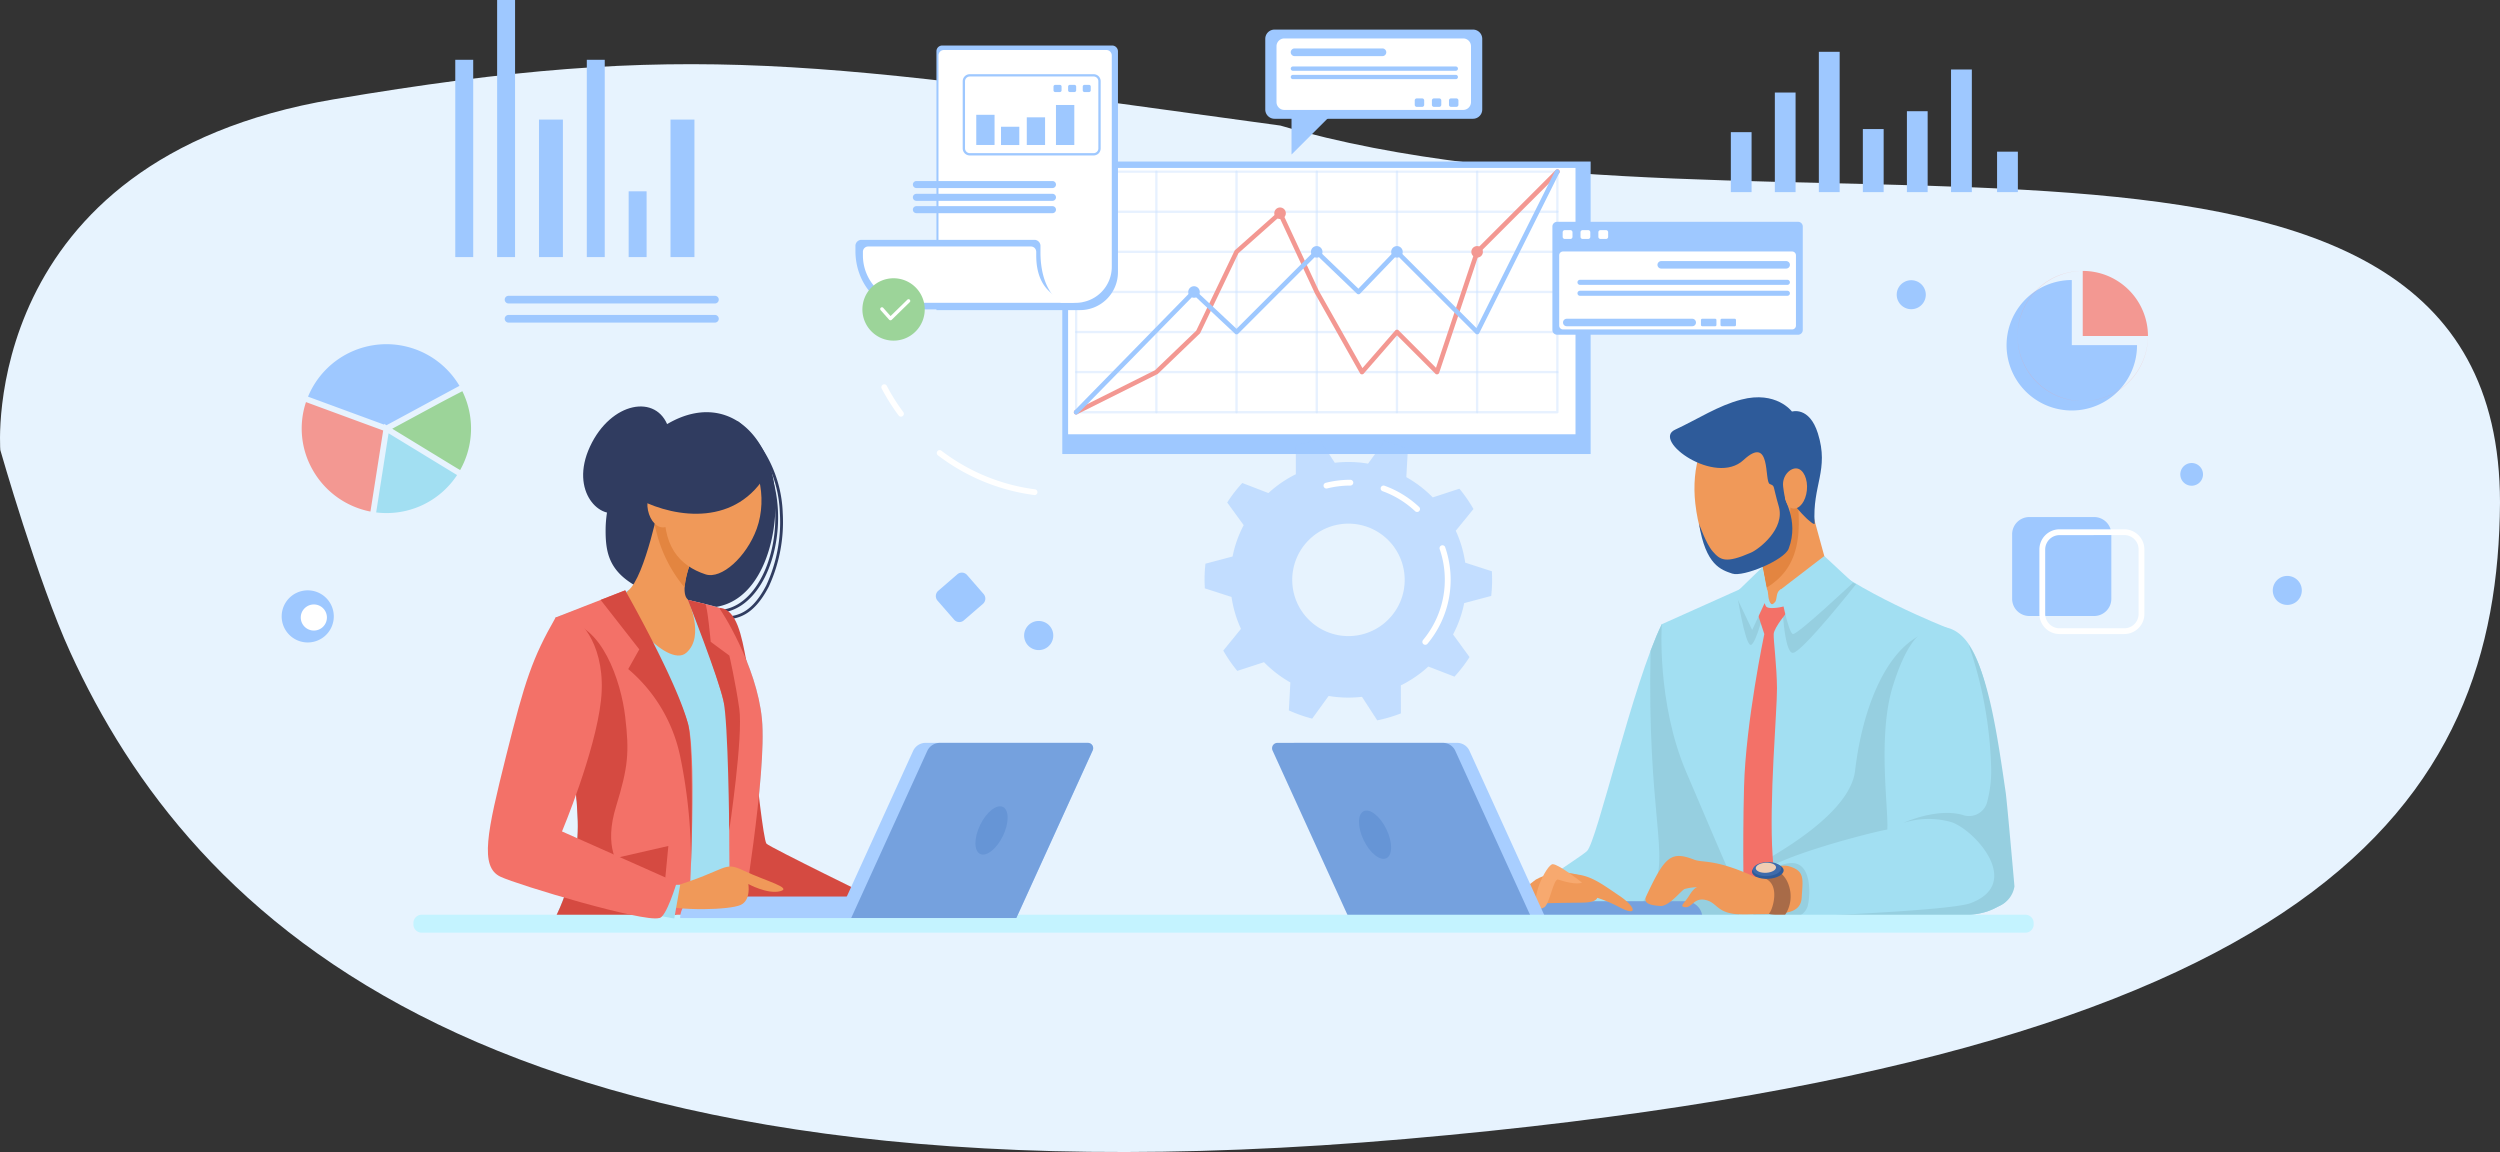 <svg xmlns="http://www.w3.org/2000/svg" width="470.117" height="216.634" viewBox="0 0 470.117 216.634">
  <rect x="0" y="0" width="470.117" height="216.634" fill="#333333" stroke="none"/>
  <g id="req_analysis" data-name="req analysis" transform="translate(-1235.023 -4004.659)">
    <path id="Path_20633" data-name="Path 20633" d="M1015.573,301.939c67.081-11.321,90.464-7.062,178.011,4.932,90.5,26.421,229.353-16.3,229.353,70.915-.382,56.086-32.537,104.579-205.743,119.65s-228.521-42.085-251.166-91.53c-6.1-13.317-13.148-38.019-13.148-38.019S948.492,313.26,1015.573,301.939Z" transform="translate(282.202 3721.398)" fill="#e7f3fe"/>
    <g id="Group_577" data-name="Group 577" transform="translate(1287.986 4004.659)">
      <path id="Path_21250" data-name="Path 21250" d="M1232.075,388.409c-5.419,10.99-12.221,41.021-14.076,42.665s-12.581,8.022-14.425,11.108-1.034,2.056-.214,2.262,47.411.411,47.411.411-5.352-31.881-5.97-32.088S1232.075,388.409,1232.075,388.409Z" transform="translate(-972.545 -271.024)" fill="#a2dff2"/>
      <path id="Path_21251" data-name="Path 21251" d="M1221.94,444.7c8.556.06,17.584.109,22.553.13l-6.8-40.608c-3.631-7.021-8.038-15.82-8.038-15.82-.675,1.385-1.383,3.074-2.1,4.969-.708,30.5,3.7,39.05.393,44.487C1225.358,442.1,1223.008,444,1221.94,444.7Z" transform="translate(-970.123 -271.024)" fill="#96cfe0"/>
      <path id="Path_21252" data-name="Path 21252" d="M1257.387,376.611c7.735,7.127,24.959,13.885,24.959,13.885s2.62,24.126.832,37.786-.8,16.431-.8,16.431l-37.191.316s-3.092-6.915-11.816-27.438c-5.554-13.066-4.564-27.716-4.564-27.716l21.631-9.7Z" transform="translate(-969.278 -272.49)" fill="#a2dff2"/>
      <path id="Path_21253" data-name="Path 21253" d="M1245.345,443.1h35.516s-1-2.772.787-16.432c1.473-11.248-.045-29.592-.618-35.718l-3.238-1.382c-8.106,2.332-12.783,14.4-14.155,26.193-.911,7.89-14.02,15.659-22.587,19.935A68.76,68.76,0,0,0,1245.345,443.1Z" transform="translate(-967.748 -270.88)" fill="#96cfe0"/>
      <path id="Path_21254" data-name="Path 21254" d="M1248.9,384.639s.326,10.188,2.069,10.079S1262.83,381.8,1262.83,381.8l-1.72-.822Z" transform="translate(-966.772 -271.947)" fill="#96cfe0"/>
      <path id="Path_21255" data-name="Path 21255" d="M1247.217,383.781s-2.2,9.378-3.294,9.16-2.563-9.748-2.563-9.748Z" transform="translate(-967.709 -271.672)" fill="#96cfe0"/>
      <path id="Path_21256" data-name="Path 21256" d="M1246.668,382.677l3.036.327,1.158,3.6s-2.654,3.11-2.709,4.361.584,5.942.618,10.194-1.529,21.18-.821,31.551l.708,10.369-6.082.236s-.326-11.407,0-23.619,3.811-28.731,3.811-28.731l-1.372-4.2Z" transform="translate(-967.576 -271.736)" fill="#f37168"/>
      <path id="Path_21257" data-name="Path 21257" d="M1237.309,354.59c-4.283,9.514.854,18.327.7,17.955s6.487-16.063,6.487-16.063Z" transform="translate(-968.425 -275.227)" fill="#2e5b9a"/>
      <path id="Path_21258" data-name="Path 21258" d="M1252.558,360.843l5.43,19.8a1.947,1.947,0,0,1,.022.844,1.908,1.908,0,0,1-.371.76c-1.271,1.565-3.081,4.785-6.746,5.817a9.018,9.018,0,0,1-2.293.257,1.548,1.548,0,0,1-.99-.351,1.531,1.531,0,0,1-.54-.9l-3.632-18.782Z" transform="translate(-967.451 -274.45)" fill="#f09959"/>
      <path id="Path_21259" data-name="Path 21259" d="M1251.525,362.315l-1.99.812-6.1,4.981,2.35,11.909.933,4.747C1252.267,381.3,1254.3,375.667,1251.525,362.315Z" transform="translate(-967.452 -274.267)" fill="#e38540"/>
      <path id="Path_21260" data-name="Path 21260" d="M1252.315,370.465c0,6.624-3.991,11.841-8.938,11.654s-7.971-3.916-8.949-12.331c-.765-6.6,1.136-14.284,6.082-14.1S1252.315,363.842,1252.315,370.465Z" transform="translate(-968.591 -275.091)" fill="#f09959"/>
      <path id="Path_21261" data-name="Path 21261" d="M1280.5,388.979c7.184,1.619,8.522,16.182,10.86,31.542.27,1.767,1.641,16.729,1.641,16.729a4.546,4.546,0,0,1-.708,2.432,4.6,4.6,0,0,1-1.9,1.682c-2.35,1.173-3.294,2.057-16.909,2.195-13.064.132-29.906-.411-29.906-.411s-.157-4.851,1.192-7.222c2.013-3.565,22.677-8.685,24.6-8.959.27-3.839-1.9-17.732,1.1-27.15,2.057-6.48,4.272-9.873,7.049-10.76A5.569,5.569,0,0,1,1280.5,388.979Z" transform="translate(-967.434 -270.974)" fill="#a2dff2"/>
      <path id="Path_21262" data-name="Path 21262" d="M1250.15,443.065c6.442.1,15.279.189,22.519.116,13.615-.137,14.559-1.022,16.909-2.195a4.849,4.849,0,0,0,2.89-3.707s-1.394-15.92-1.653-17.689c-1.506-10.286-3.148-22.054-6.948-27.735a77.116,77.116,0,0,1,4.216,23.035,22.7,22.7,0,0,1-.708,6.344,3.521,3.521,0,0,1-4.666,2.6c-4.947-1.37-11.13,1.51-11.13,1.51a15.488,15.488,0,0,1,9.062-.137c4.407,1.508,13.469,11.518,3.575,15.222C1281.191,441.571,1263.057,442.5,1250.15,443.065Z" transform="translate(-966.617 -270.596)" fill="#96cfe0"/>
      <path id="Path_21263" data-name="Path 21263" d="M1245.808,431.468a6.814,6.814,0,0,1,5.588-3.109c3.755,0,3.485,6.125,2.934,8.136a3.048,3.048,0,0,1-2.743,2.1l-7.566-.191Z" transform="translate(-967.379 -266.059)" fill="#96cfe0"/>
      <path id="Path_21264" data-name="Path 21264" d="M1179.45,437.9h63.128a3.172,3.172,0,0,0-3.17-3.161H1179.45Z" transform="translate(-975.404 -265.266)" fill="#75a1de"/>
      <path id="Path_21265" data-name="Path 21265" d="M1246.679,431.121c-7.611-3.49-9.77-2.6-11.49-3.272-4.284-1.648-5.464-.649-8.961,6.854-.7,1.494.956,1.733,2.6,1.873s3.924-2.878,4.587-3.187a9.044,9.044,0,0,1,2.429-.345s-.551-.046-1.518,1.527-2.012,2.122-.742,2.231,1.641-1.971,3.98-1.313,1.855,2.875,7.814,2.684c5.644-.182,9.86.381,10.073-3.178.191-3.381.708-5.032-2.44-5.9C1250.58,428.426,1246.679,431.121,1246.679,431.121Z" transform="translate(-969.61 -266.207)" fill="#f09959"/>
      <path id="Path_21266" data-name="Path 21266" d="M1244.493,430.9c5.3-.145,3.193,6.25,2.608,6.749s2.9.436,2.9.436a6.333,6.333,0,0,0,.742-5.6,5.127,5.127,0,0,0-3.834-3.49l-2.44,1.076Z" transform="translate(-967.323 -265.98)" fill="#a86b48"/>
      <path id="Path_21267" data-name="Path 21267" d="M1249.838,429.693c.045.814-1.259,1.541-2.9,1.626s-3-.5-3.047-1.318,1.259-1.543,2.9-1.626S1249.793,428.88,1249.838,429.693Z" transform="translate(-967.395 -266.058)" fill="#2e5b9a"/>
      <path id="Path_21268" data-name="Path 21268" d="M1249.347,429.371c.034.726-1.113,1.377-2.586,1.454s-2.687-.452-2.721-1.178,1.124-1.377,2.586-1.454S1249.313,428.646,1249.347,429.371Z" transform="translate(-967.376 -266.081)" fill="#3e6bab"/>
      <path id="Path_21269" data-name="Path 21269" d="M1248.332,429.147c.034.524-.8.992-1.855,1.046s-1.934-.327-1.956-.847.809-.993,1.855-1.047S1248.309,428.626,1248.332,429.147Z" transform="translate(-967.317 -266.067)" fill="#f0ceb4"/>
      <path id="Path_21270" data-name="Path 21270" d="M1208.248,431.264c3.912-2.169,8.691-1.446,10.433.723s2.024,3.615-1.889,3.615-11.737.289-13.042.145S1208.248,431.264,1208.248,431.264Z" transform="translate(-972.407 -265.861)" fill="#f09959"/>
      <path id="Path_21271" data-name="Path 21271" d="M1212.25,430.474c4.2-1.012,7.072,1.428,10.579,3.76,3.047,2.024,3.654,3.992.292,2.313a25.509,25.509,0,0,0-7.825-2.747Z" transform="translate(-971.327 -265.825)" fill="#f09959"/>
      <path id="Path_21272" data-name="Path 21272" d="M1209.3,432.2c-2.125,0-3.98-.677-5.475-.545s-6.24,4.982-5.5,5.356c.068.027.124.052.18.073a2.56,2.56,0,0,0,3.036-1.06c.663-1.075,1.765-2.326,3.035-1.879a13.5,13.5,0,0,0,4.351.676Z" transform="translate(-973.067 -265.651)" fill="#f09959"/>
      <path id="Path_21273" data-name="Path 21273" d="M1208.447,436.644c-2.17-.872,1.3-8.1,2.462-8.1s5.509,3.47,5.509,3.47-1.023.576-4.486-.578c-.877-.289-1.6,4.626-2.608,5.205S1208.447,436.644,1208.447,436.644Z" transform="translate(-971.887 -266.036)" fill="#f7a96f"/>
      <path id="Path_21274" data-name="Path 21274" d="M1246.234,378.831l1.023,5.419-2.979,6.429-3.238-6.814Z" transform="translate(-967.749 -272.214)" fill="#a2dff2"/>
      <path id="Path_21275" data-name="Path 21275" d="M1235.625,374.186c1.259,7.864,4.171,8.7,6.24,9.414s9.792-2.522,10.625-4.676c2.1-5.511-1.293-9.66-.607-9.716s1.664,1.761,3.89,3.938c.214.2,1.641,1.537,1.608,1.012-.484-7.161,2.777-10.013.6-16.942-1.619-5.11-4.868-4.081-4.868-4.081s-2.946-3.979-9.534-2.251c-4.418,1.157-8.083,3.633-12.468,5.67s7.6,10.61,12.884,5.7,3.868,4.026,4.936,4.5.472,0,1.7,4.219-3.71,8.027-5.217,8.684c-4.789,2.1-5.779,1.429-7.229-.251C1236.918,377.939,1235.625,374.186,1235.625,374.186Z" transform="translate(-969.102 -275.742)" fill="#2e5b9a"/>
      <path id="Path_21276" data-name="Path 21276" d="M1253.566,366.458c-.214,2.079-1.383,3.612-2.608,3.426s-1.563-1.785-1.855-4.1c-.259-2.09,1.383-3.612,2.608-3.425S1253.78,364.38,1253.566,366.458Z" transform="translate(-966.75 -274.264)" fill="#f09959"/>
      <path id="Path_21277" data-name="Path 21277" d="M1256.9,377l5.4,5.017s-10.377,9.759-11.288,9.65-2.417-8.287-2.417-8.287Z" transform="translate(-966.811 -272.442)" fill="#a2dff2"/>
      <path id="Path_21278" data-name="Path 21278" d="M1249.274,382.57c-1,.467-.674,1.885-1.1,2.378s-.675.626-1.012-.061-.281-2.238-.54-2.317-2.271,6.172-2.271,6.172,1.473-4,1.81-3.561.068.841,1.282.914a9.072,9.072,0,0,0,2.777-.436Z" transform="translate(-967.338 -271.75)" fill="#a2dff2"/>
      <path id="Path_21279" data-name="Path 21279" d="M1180.976,441.191h33.717l-14.312-31.433a2.538,2.538,0,0,0-.944-1.1,2.575,2.575,0,0,0-1.394-.409h-30.5a1.015,1.015,0,0,0-.483.123,1.01,1.01,0,0,0-.517.807,1.034,1.034,0,0,0,.079.488Z" transform="translate(-977.008 -268.558)" fill="#a8ceff"/>
      <path id="Path_21280" data-name="Path 21280" d="M1164.621,408.253h31.12a2.575,2.575,0,0,1,1.394.409,2.538,2.538,0,0,1,.944,1.1l14.323,31.433h-34.336L1163.7,409.672a1.032,1.032,0,0,1-.079-.488,1,1,0,0,1,1-.931Z" transform="translate(-977.371 -268.558)" fill="#75a1de"/>
      <path id="Path_21281" data-name="Path 21281" d="M1179.038,425.146c1.181,2.44,3.092,3.957,4.272,3.387s1.192-3.01,0-5.452-3.092-3.957-4.272-3.387S1177.857,422.7,1179.038,425.146Z" transform="translate(-975.565 -267.151)" fill="#6695d6"/>
      <path id="Path_21282" data-name="Path 21282" d="M1072.118,391.727c-.517,0-1.034-.026-1.54-.052-.416-.021-.854-.043-1.27-.048a.272.272,0,0,1-.18-.084.264.264,0,0,1-.067-.181.266.266,0,0,1,.067-.182.272.272,0,0,1,.18-.084c.427,0,.877.028,1.293.049,3.17.161,6.442.327,9.635-5.795a28.277,28.277,0,0,0,2.575-13.637,22.858,22.858,0,0,0-8.14-16.763.263.263,0,0,1-.079-.179.235.235,0,0,1,.056-.19.276.276,0,0,1,.18-.093.269.269,0,0,1,.191.054,23.447,23.447,0,0,1,8.331,17.144,29,29,0,0,1-2.642,13.91C1077.886,391,1074.9,391.727,1072.118,391.727Z" transform="translate(-989.123 -275.24)" fill="#303c60"/>
      <path id="Path_21283" data-name="Path 21283" d="M1070.968,390.1c-.124,0-.247,0-.371-.009a.279.279,0,0,1-.18-.091.286.286,0,0,1-.068-.188.28.28,0,0,1,.09-.18.25.25,0,0,1,.18-.073c.112,0,.236.009.349.009,3.305,0,6.352-2.334,8.41-6.459,3.4-6.783,3.721-17.909-2.35-25.17a.286.286,0,0,1-.056-.092.336.336,0,0,1-.011-.107.322.322,0,0,1,.022-.1.622.622,0,0,1,.068-.084.39.39,0,0,1,.1-.052.258.258,0,0,1,.1-.009.286.286,0,0,1,.112.035.458.458,0,0,1,.079.072c6.206,7.436,5.88,18.816,2.417,25.748C1077.7,387.658,1074.476,390.1,1070.968,390.1Z" transform="translate(-988.963 -274.866)" fill="#303c60"/>
      <path id="Path_21284" data-name="Path 21284" d="M1061.381,356.778c9.556-7.4,18.539-3.477,21.755,6.543,3,9.361-.843,29.473-15.11,25.969-14.75-3.626-15.976-8.133-15.875-14.683A23.222,23.222,0,0,1,1061.381,356.778Z" transform="translate(-991.225 -275.432)" fill="#303c60"/>
      <path id="Path_21285" data-name="Path 21285" d="M1057.547,382.759l-13.671,5.087s3.834,27.7,4.16,38.273-5.026,19.751-5.026,19.751h35.73s4.924-28.8,3.935-38.943-7.758-20.646-8.084-20.9-8.522-2.107-8.522-2.107Z" transform="translate(-992.36 -271.726)" fill="#a2dff2"/>
      <path id="Path_21286" data-name="Path 21286" d="M1078.093,413.082s1.372,12.866,1.945,13.521,21.552,10.9,21.552,10.9l-30.49,2.071Z" transform="translate(-988.869 -267.958)" fill="#d54a41"/>
      <path id="Path_21287" data-name="Path 21287" d="M1071.1,385.667c3.384.073,4.306,5.6,5.1,9.7S1071.1,385.667,1071.1,385.667Z" transform="translate(-988.869 -271.365)" fill="#d54a41"/>
      <path id="Path_21288" data-name="Path 21288" d="M1068.705,407.912c-1.866-6.651-11.839-25.173-11.839-25.173l-13.087,5.11s3,21.707,3.912,34.02l4.969,24h16.043S1070.56,414.563,1068.705,407.912Z" transform="translate(-992.265 -271.729)" fill="#f37168"/>
      <path id="Path_21289" data-name="Path 21289" d="M1049.53,428.873l14.739-3.377-1.2,12.539Z" transform="translate(-991.55 -266.415)" fill="#d54a41"/>
      <path id="Path_21290" data-name="Path 21290" d="M1057.716,437.03c-2.406-3.247-4.756-6.821-2.473-14.284s2.518-10.141,1.72-16.9-4.452-17.555-11.546-17.882c0,0-.236,2.364-.618,6.137,1.158,8.916,3.013,24.143,3.238,31.372.326,10.576-5.026,19.751-5.026,19.751l29.063.639S1060.122,440.278,1057.716,437.03Z" transform="translate(-992.36 -271.079)" fill="#d54a41"/>
      <path id="Path_21291" data-name="Path 21291" d="M1079.829,406.731c-.978-10.14-7.758-20.646-8.084-20.9-.2-.156-3.407-.924-5.835-1.487.708,1.675,8.218,19.527,7.9,26.88-.326,7.719.011,34.449.011,34.449h2.069S1080.818,416.872,1079.829,406.731Z" transform="translate(-989.514 -271.529)" fill="#f37168"/>
      <path id="Path_21292" data-name="Path 21292" d="M1323.219,437H1021.462a1.554,1.554,0,0,0-1.462,1.635v.1a1.554,1.554,0,0,0,1.462,1.635h301.757a1.554,1.554,0,0,0,1.462-1.635v-.1A1.554,1.554,0,0,0,1323.219,437Z" transform="translate(-995.22 -264.985)" fill="#c4f3ff"/>
      <path id="Path_21293" data-name="Path 21293" d="M1201.538,288.949h-37.315a1.743,1.743,0,0,0-1.743,1.735v13.3a1.743,1.743,0,0,0,1.743,1.735h37.315a1.743,1.743,0,0,0,1.743-1.735v-13.3A1.743,1.743,0,0,0,1201.538,288.949Z" transform="translate(-977.513 -283.385)" fill="#9ec8ff"/>
      <path id="Path_21294" data-name="Path 21294" d="M1166.87,301.774v9.254l10.681-10.664S1167.084,301.774,1166.87,301.774Z" transform="translate(-976.967 -281.966)" fill="#9ec8ff"/>
      <path id="Path_21295" data-name="Path 21295" d="M1199.46,290.428h-33.627a1.475,1.475,0,0,0-1.473,1.472v10.5a1.475,1.475,0,0,0,1.473,1.472h33.627a1.475,1.475,0,0,0,1.473-1.472V291.9A1.475,1.475,0,0,0,1199.46,290.428Z" transform="translate(-977.279 -283.201)" fill="#fff"/>
      <path id="Path_21296" data-name="Path 21296" d="M1183.975,293.546h-16.516a.708.708,0,0,1-.506-.211.718.718,0,0,1,0-1.022.709.709,0,0,1,.506-.212h16.516a.716.716,0,0,1,.517.212.718.718,0,0,1,0,1.022A.715.715,0,0,1,1183.975,293.546Z" transform="translate(-976.983 -282.993)" fill="#9ec8ff"/>
      <path id="Path_21297" data-name="Path 21297" d="M1197.781,295.122h-30.637a.4.4,0,0,0-.4.4v.008a.4.4,0,0,0,.4.4h30.637a.4.4,0,0,0,.4-.4v-.008A.4.4,0,0,0,1197.781,295.122Z" transform="translate(-976.983 -282.618)" fill="#9ec8ff"/>
      <path id="Path_21298" data-name="Path 21298" d="M1197.781,296.522h-30.637a.4.4,0,0,0-.4.4v.008a.4.4,0,0,0,.4.4h30.637a.4.4,0,0,0,.4-.4v-.008A.4.4,0,0,0,1197.781,296.522Z" transform="translate(-976.983 -282.444)" fill="#9ec8ff"/>
      <path id="Path_21299" data-name="Path 21299" d="M1188.874,300.459h-1.012a.381.381,0,0,0-.382.383v.825a.381.381,0,0,0,.382.382h1.012a.381.381,0,0,0,.382-.382v-.825A.381.381,0,0,0,1188.874,300.459Z" transform="translate(-974.406 -281.954)" fill="#9ec8ff"/>
      <path id="Path_21300" data-name="Path 21300" d="M1191.733,300.459h-1a.381.381,0,0,0-.382.383v.825a.381.381,0,0,0,.382.382h1a.381.381,0,0,0,.382-.382v-.825A.381.381,0,0,0,1191.733,300.459Z" transform="translate(-974.049 -281.954)" fill="#9ec8ff"/>
      <path id="Path_21301" data-name="Path 21301" d="M1194.6,300.459h-1.012a.381.381,0,0,0-.382.383v.825a.381.381,0,0,0,.382.382h1.012a.388.388,0,0,0,.382-.382v-.825A.389.389,0,0,0,1194.6,300.459Z" transform="translate(-973.693 -281.954)" fill="#9ec8ff"/>
      <path id="Path_21302" data-name="Path 21302" d="M1127.76,438h-63.14a4.055,4.055,0,0,1,4.059-4.042h59.081Z" transform="translate(-989.675 -265.363)" fill="#a8ceff"/>
      <path id="Path_21303" data-name="Path 21303" d="M1124.567,441.191H1090.85l14.312-31.433a2.641,2.641,0,0,1,.956-1.1,2.574,2.574,0,0,1,1.394-.409h30.5a.961.961,0,0,1,.472.123.939.939,0,0,1,.371.337,1,1,0,0,1,.157.47,1.041,1.041,0,0,1-.09.488Z" transform="translate(-986.415 -268.558)" fill="#a8ceff"/>
      <path id="Path_21304" data-name="Path 21304" d="M1137.719,408.253h-27.837a2.593,2.593,0,0,0-2.35,1.505l-14.312,31.433h31.053l14.357-31.519a1.04,1.04,0,0,0,.09-.488,1,1,0,0,0-1-.931Z" transform="translate(-986.12 -268.558)" fill="#75a1de"/>
      <path id="Path_21305" data-name="Path 21305" d="M1119.171,424.434c-1.18,2.44-3.1,3.959-4.283,3.389s-1.181-3.01,0-5.452,3.1-3.959,4.283-3.389S1120.352,421.993,1119.171,424.434Z" transform="translate(-983.537 -267.239)" fill="#6695d6"/>
      <path id="Path_21306" data-name="Path 21306" d="M1062.031,367.888s-2.856,14.592-6.026,17.15,7.286,14.889,10.906,11.726.247-10.074.247-10.074-1.956-1.2,1.36-8.875-5.61-13.389-5.61-13.389Z" transform="translate(-990.819 -274.005)" fill="#f09959"/>
      <path id="Path_21307" data-name="Path 21307" d="M1062.294,364.428l-.877,3.459s-.394,2.03-1.057,4.708a26.065,26.065,0,0,0,5.621,11.892,20,20,0,0,1,1.922-6.671C1071.221,370.144,1062.294,364.428,1062.294,364.428Z" transform="translate(-990.204 -274.004)" fill="#e38540"/>
      <path id="Path_21308" data-name="Path 21308" d="M1079.336,374.154c-1.934,5.3-6.633,9.548-9.624,8.568-4.879-1.6-8.432-5.409-7.589-13.822.978-9.908,8.635-11.045,13.109-9.779S1081.461,368.292,1079.336,374.154Z" transform="translate(-990 -274.716)" fill="#f09959"/>
      <path id="Path_21309" data-name="Path 21309" d="M1055.931,382.739l-4.621,1.8,7.274,9.3-2.08,3.708a29.318,29.318,0,0,1,9.781,16.49,97.313,97.313,0,0,1,2.024,20.144s.562-22.058-.551-26.279C1065.622,399.734,1055.931,382.739,1055.931,382.739Z" transform="translate(-991.329 -271.729)" fill="#d54a41"/>
      <path id="Path_21310" data-name="Path 21310" d="M1065.91,384.344s5.756,14.754,6.678,18.907,1.091,24.443,1.091,24.443,2.653-17.692,1.889-22.925-1.866-9.963-1.866-9.963l-3.5-2.577s-.652-7.017-1.034-7.107S1065.91,384.344,1065.91,384.344Z" transform="translate(-989.514 -271.529)" fill="#d54a41"/>
      <path id="Path_21311" data-name="Path 21311" d="M1063.424,432.9c11.209-3.387,9.849-5.081,13.919-3.161s9.185,3.222,6.791,3.838-5.992-1.355-5.992-1.355.562,3.054-1.473,3.953-11.085,1.232-16.122-.175S1063.424,432.9,1063.424,432.9Z" transform="translate(-990.389 -265.988)" fill="#f09959"/>
      <path id="Path_21312" data-name="Path 21312" d="M1062.968,431.994h2.226l-1.113,6.324s-4.4-.654-4.059-1.091S1062.968,431.994,1062.968,431.994Z" transform="translate(-990.248 -265.607)" fill="#a2dff2"/>
      <path id="Path_21313" data-name="Path 21313" d="M1045.188,387.284c-4.362,7.633-5.756,11.8-9.32,26.08s-4.992,20.783-1.057,22.66c3.26,1.554,26.96,8.647,29.838,7.773,1.3.074,3.317-6.683,3.317-6.683l-21.575-9.6s6.251-14.872,7.33-24.642-3.721-15.593-6.127-15.593Z" transform="translate(-993.672 -271.164)" fill="#f37168"/>
      <path id="Path_21314" data-name="Path 21314" d="M1064.527,368.712c-1.057,3.305-.6,3.98-2.057,4.289s-2.8-1.139-3.227-3.169.393-3.926,1.855-4.241S1065.157,366.73,1064.527,368.712Z" transform="translate(-990.357 -273.865)" fill="#f09959"/>
      <path id="Path_21315" data-name="Path 21315" d="M1081.964,363.94c-5.723,10.14-17.078,8.651-23.981,5.162-5.633-2.843,16.055-13.618,16.055-13.618Z" transform="translate(-990.616 -275.116)" fill="#303c60"/>
      <path id="Path_21316" data-name="Path 21316" d="M1064.411,355.918c-2.114-6.379-10.8-4.872-14.739,3.616s2.091,14.161,5.734,12.083S1064.411,355.918,1064.411,355.918Z" transform="translate(-991.692 -275.551)" fill="#303c60"/>
      <path id="Path_21317" data-name="Path 21317" d="M1101.947,354.357a.6.6,0,0,1-.247-.057.707.707,0,0,1-.191-.161,38.836,38.836,0,0,1-3.182-5.064.441.441,0,0,1-.056-.2.452.452,0,0,1,.022-.211.578.578,0,0,1,.1-.187.508.508,0,0,1,.169-.134.535.535,0,0,1,.2-.06.556.556,0,0,1,.214.023.582.582,0,0,1,.191.1.725.725,0,0,1,.124.166,36.922,36.922,0,0,0,3.092,4.918.513.513,0,0,1,.112.278.531.531,0,0,1-.056.293.522.522,0,0,1-.2.219.541.541,0,0,1-.292.082Z" transform="translate(-985.493 -276.012)" fill="#fff"/>
      <path id="Path_21318" data-name="Path 21318" d="M1125.889,367.728a.341.341,0,0,1-.067,0,37.861,37.861,0,0,1-18.067-7.462.772.772,0,0,1-.146-.16.636.636,0,0,1-.067-.2.464.464,0,0,1,.011-.215.614.614,0,0,1,.1-.192.394.394,0,0,1,.157-.142.6.6,0,0,1,.2-.067.536.536,0,0,1,.214.016.571.571,0,0,1,.191.1,36.806,36.806,0,0,0,17.539,7.246.565.565,0,0,1,.214.055.484.484,0,0,1,.169.129.568.568,0,0,1,.1.184.673.673,0,0,1,.034.211.643.643,0,0,1-.056.206.548.548,0,0,1-.135.17.464.464,0,0,1-.18.107.533.533,0,0,1-.214.028Z" transform="translate(-984.341 -274.644)" fill="#fff"/>
      <path id="Path_21319" data-name="Path 21319" d="M1227.883,311.018H1128.53v55h99.353Z" transform="translate(-981.732 -280.642)" fill="#9ec8ff"/>
      <path id="Path_21320" data-name="Path 21320" d="M1224.918,312.085H1129.5v50.09h95.418Z" transform="translate(-981.611 -280.51)" fill="#fff"/>
      <g id="Group_576" data-name="Group 576" transform="translate(149.193 32.066)" opacity="0.5">
        <path id="Path_21321" data-name="Path 21321" d="M1221.356,358.189h-90.482a.239.239,0,0,1-.157-.064.25.25,0,0,1-.056-.154V312.738a.25.25,0,0,1,.056-.154.237.237,0,0,1,.157-.063h90.482a.237.237,0,0,1,.157.063.207.207,0,0,1,.068.154v45.233a.207.207,0,0,1-.068.154A.238.238,0,0,1,1221.356,358.189Zm-90.268-.436h90.055v-44.8h-90.055Z" transform="translate(-1130.66 -312.521)" fill="#9ec8ff" opacity="0.5"/>
        <path id="Path_21322" data-name="Path 21322" d="M1221.356,346.483h-90.482a.233.233,0,0,1-.157-.064.244.244,0,0,1-.056-.154.249.249,0,0,1,.056-.154.239.239,0,0,1,.157-.064h90.482a.238.238,0,0,1,.157.064.207.207,0,0,1,.068.154.2.2,0,0,1-.068.154A.233.233,0,0,1,1221.356,346.483Z" transform="translate(-1130.66 -308.354)" fill="#9ec8ff" opacity="0.5"/>
        <path id="Path_21323" data-name="Path 21323" d="M1221.356,339.778h-90.482a.239.239,0,0,1-.157-.064.239.239,0,0,1,0-.308.233.233,0,0,1,.157-.064h90.482a.233.233,0,0,1,.157.064.209.209,0,0,1,0,.308A.238.238,0,0,1,1221.356,339.778Z" transform="translate(-1130.66 -309.188)" fill="#9ec8ff" opacity="0.5"/>
        <path id="Path_21324" data-name="Path 21324" d="M1221.356,333.072h-90.482a.233.233,0,0,1-.157-.064.239.239,0,0,1,0-.308.239.239,0,0,1,.157-.064h90.482a.239.239,0,0,1,.157.064.209.209,0,0,1,0,.308A.233.233,0,0,1,1221.356,333.072Z" transform="translate(-1130.66 -310.021)" fill="#9ec8ff" opacity="0.5"/>
        <path id="Path_21325" data-name="Path 21325" d="M1221.356,326.367h-90.482a.239.239,0,0,1-.157-.064.241.241,0,0,1,0-.309.238.238,0,0,1,.157-.063h90.482a.237.237,0,0,1,.157.063.211.211,0,0,1,0,.309A.238.238,0,0,1,1221.356,326.367Z" transform="translate(-1130.66 -310.854)" fill="#9ec8ff" opacity="0.5"/>
        <path id="Path_21326" data-name="Path 21326" d="M1221.356,319.662h-90.482a.234.234,0,0,1-.157-.064.239.239,0,0,1,0-.308.239.239,0,0,1,.157-.064h90.482a.238.238,0,0,1,.157.064.209.209,0,0,1,0,.308A.233.233,0,0,1,1221.356,319.662Z" transform="translate(-1130.66 -311.688)" fill="#9ec8ff" opacity="0.5"/>
        <path id="Path_21327" data-name="Path 21327" d="M1197.945,358.189a.238.238,0,0,1-.157-.064.207.207,0,0,1-.068-.154V312.738a.207.207,0,0,1,.068-.154.228.228,0,0,1,.315,0,.25.25,0,0,1,.056.154v45.233a.25.25,0,0,1-.056.154A.239.239,0,0,1,1197.945,358.189Z" transform="translate(-1122.326 -312.521)" fill="#9ec8ff" opacity="0.5"/>
        <path id="Path_21328" data-name="Path 21328" d="M1184.524,358.189a.193.193,0,0,1-.146-.064.207.207,0,0,1-.067-.154V312.738a.207.207,0,0,1,.067-.154.192.192,0,0,1,.146-.063.2.2,0,0,1,.157.063.207.207,0,0,1,.067.154v45.233a.207.207,0,0,1-.067.154A.2.2,0,0,1,1184.524,358.189Z" transform="translate(-1123.992 -312.521)" fill="#9ec8ff" opacity="0.5"/>
        <path id="Path_21329" data-name="Path 21329" d="M1171.114,358.189a.239.239,0,0,1-.157-.064.25.25,0,0,1-.056-.154V312.738a.25.25,0,0,1,.056-.154.228.228,0,0,1,.315,0,.26.26,0,0,1,.068.154v45.233a.26.26,0,0,1-.068.154A.239.239,0,0,1,1171.114,358.189Z" transform="translate(-1125.659 -312.521)" fill="#9ec8ff" opacity="0.5"/>
        <path id="Path_21330" data-name="Path 21330" d="M1157.7,358.189a.238.238,0,0,1-.157-.064.207.207,0,0,1-.068-.154V312.738a.207.207,0,0,1,.068-.154.237.237,0,0,1,.157-.063.192.192,0,0,1,.146.063.207.207,0,0,1,.067.154v45.233a.207.207,0,0,1-.067.154A.193.193,0,0,1,1157.7,358.189Z" transform="translate(-1127.327 -312.521)" fill="#9ec8ff" opacity="0.5"/>
        <path id="Path_21331" data-name="Path 21331" d="M1144.284,358.189a.193.193,0,0,1-.146-.064.208.208,0,0,1-.068-.154V312.738a.208.208,0,0,1,.068-.154.192.192,0,0,1,.146-.063.237.237,0,0,1,.157.063.207.207,0,0,1,.067.154v45.233a.207.207,0,0,1-.067.154A.238.238,0,0,1,1144.284,358.189Z" transform="translate(-1128.993 -312.521)" fill="#9ec8ff" opacity="0.5"/>
      </g>
      <path id="Path_21332" data-name="Path 21332" d="M1130.9,358.432a.445.445,0,0,1-.427-.336.419.419,0,0,1,.034-.286.4.4,0,0,1,.2-.206l15.02-7.508,7.746-7.438,7.2-15.006a.359.359,0,0,1,.1-.137l8.185-7.271a.388.388,0,0,1,.18-.1.435.435,0,0,1,.2-.007.457.457,0,0,1,.18.085.463.463,0,0,1,.124.159l6.892,14.794,8.2,14.523,6.161-7.072a.487.487,0,0,1,.146-.108.445.445,0,0,1,.169-.043.426.426,0,0,1,.18.028.35.35,0,0,1,.146.1l7.027,7.038,7.33-21.946a.494.494,0,0,1,.112-.17l15.077-15.078a.46.46,0,0,1,.146-.094.452.452,0,0,1,.169-.034.473.473,0,0,1,.169.033.479.479,0,0,1,.146.094.579.579,0,0,1,.09.142.424.424,0,0,1,.034.166.429.429,0,0,1-.034.168.579.579,0,0,1-.09.142l-15.02,15-7.533,22.519a.425.425,0,0,1-.124.184.4.4,0,0,1-.191.1.465.465,0,0,1-.225-.006.383.383,0,0,1-.18-.111l-7.2-7.207-6.262,7.185a.5.5,0,0,1-.169.119.464.464,0,0,1-.214.028.407.407,0,0,1-.191-.07.437.437,0,0,1-.135-.151l-8.511-15.078c0-.009-.011-.019-.011-.029l-6.656-14.277-7.679,6.827-7.184,15a.359.359,0,0,1-.1.126l-7.847,7.538a.378.378,0,0,1-.112.076l-15.077,7.538A.434.434,0,0,1,1130.9,358.432Z" transform="translate(-981.492 -280.48)" fill="#f39892"/>
      <path id="Path_21333" data-name="Path 21333" d="M1130.9,358.43a.466.466,0,0,1-.247-.073.456.456,0,0,1-.157-.195.381.381,0,0,1-.022-.25.425.425,0,0,1,.112-.224l22.115-22.616a.437.437,0,0,1,.3-.132.466.466,0,0,1,.315.118l7.735,7.249,14.784-14.779a.434.434,0,0,1,.3-.128.427.427,0,0,1,.3.121l7.533,7.238,6.925-7.222a.5.5,0,0,1,.146-.1.476.476,0,0,1,.169-.036.471.471,0,0,1,.315.128l14.649,14.644,14.807-29.612a.447.447,0,0,1,.585-.178.417.417,0,0,1,.214.243.46.46,0,0,1-.011.324L1206.7,343.108a.467.467,0,0,1-.135.156.459.459,0,0,1-.191.078.443.443,0,0,1-.2-.017.5.5,0,0,1-.18-.108l-14.762-14.755-6.926,7.217a.442.442,0,0,1-.135.1.48.48,0,0,1-.169.037.494.494,0,0,1-.169-.03.472.472,0,0,1-.146-.092l-7.544-7.241-14.773,14.774a.444.444,0,0,1-.3.128.429.429,0,0,1-.3-.118l-7.735-7.247L1131.2,358.3a.338.338,0,0,1-.135.1A.475.475,0,0,1,1130.9,358.43Z" transform="translate(-981.492 -280.478)" fill="#9ec8ff"/>
      <path id="Path_21334" data-name="Path 21334" d="M1108.559,291.615h31.975a1.065,1.065,0,0,1,.753.316,1.084,1.084,0,0,1,.326.761v41.556a7.13,7.13,0,0,1-7.139,7.12H1107.48V292.692a1.077,1.077,0,0,1,1.079-1.077Z" transform="translate(-984.348 -283.054)" fill="#9ec8ff"/>
      <path id="Path_21335" data-name="Path 21335" d="M1108.843,292.364h30.547a1.018,1.018,0,0,1,.72.3,1.031,1.031,0,0,1,.3.723v39.747a6.758,6.758,0,0,1-6.779,6.76H1107.82V293.386a1.159,1.159,0,0,1,.079-.391,1.007,1.007,0,0,1,.225-.332.909.909,0,0,1,.337-.221A.988.988,0,0,1,1108.843,292.364Z" transform="translate(-984.306 -282.961)" fill="#fff"/>
      <path id="Path_21336" data-name="Path 21336" d="M1128.727,326.2v-.859a1.15,1.15,0,0,0-1.057-1.224h-32.683a1.147,1.147,0,0,0-1.057,1.224v.857c0,6.077,4.261,11,9.523,11h33.391C1131.582,337.2,1128.659,332.828,1128.727,326.2Z" transform="translate(-986.032 -279.015)" fill="#9ec8ff"/>
      <path id="Path_21337" data-name="Path 21337" d="M1127.773,326.912v-.694a1.093,1.093,0,0,0-.079-.379,1.144,1.144,0,0,0-.214-.322.947.947,0,0,0-.326-.215.986.986,0,0,0-.382-.075h-30.6a1.028,1.028,0,0,0-.382.075,1.018,1.018,0,0,0-.315.215.809.809,0,0,0-.214.322.884.884,0,0,0-.079.379v.694a8.9,8.9,0,0,0,8.916,8.9h32.593C1131.764,335.813,1127.773,333.434,1127.773,326.912Z" transform="translate(-985.877 -278.876)" fill="#fff"/>
      <path id="Path_21338" data-name="Path 21338" d="M1136.492,311.693h-23.284a1.34,1.34,0,0,1-1.338-1.332V297.742a1.34,1.34,0,0,1,1.338-1.335h23.284a1.365,1.365,0,0,1,.944.392,1.334,1.334,0,0,1,.382.942V310.36a1.333,1.333,0,0,1-.382.941A1.359,1.359,0,0,1,1136.492,311.693Zm-23.284-14.849a.91.91,0,0,0-.9.9V310.36a.9.9,0,0,0,.27.633.889.889,0,0,0,.63.263h23.284a.891.891,0,0,0,.888-.9V297.742a.893.893,0,0,0-.888-.9Z" transform="translate(-983.802 -282.458)" fill="#9ec8ff"/>
      <path id="Path_21339" data-name="Path 21339" d="M1129.792,315.6H1104.2a.659.659,0,1,1,0-1.319h25.589a.659.659,0,0,1,0,1.319Z" transform="translate(-984.838 -280.237)" fill="#9ec8ff"/>
      <path id="Path_21340" data-name="Path 21340" d="M1129.792,317.738H1104.2a.665.665,0,0,1-.472-.193.665.665,0,0,1,0-.933.665.665,0,0,1,.472-.193h25.589a.66.66,0,0,1,0,1.32Z" transform="translate(-984.838 -279.971)" fill="#9ec8ff"/>
      <path id="Path_21341" data-name="Path 21341" d="M1129.792,319.8H1104.2a.665.665,0,0,1-.472-.193.665.665,0,0,1,0-.933.665.665,0,0,1,.472-.193h25.589a.66.66,0,0,1,0,1.32Z" transform="translate(-984.838 -279.714)" fill="#9ec8ff"/>
      <path id="Path_21342" data-name="Path 21342" d="M1128.252,298.194h-.866a.326.326,0,0,0-.326.326v.7a.325.325,0,0,0,.326.326h.866a.326.326,0,0,0,.326-.326v-.7A.326.326,0,0,0,1128.252,298.194Z" transform="translate(-981.915 -282.236)" fill="#9ec8ff"/>
      <path id="Path_21343" data-name="Path 21343" d="M1130.692,298.194h-.854a.329.329,0,0,0-.337.326v.7a.328.328,0,0,0,.337.326h.854a.326.326,0,0,0,.326-.326v-.7A.326.326,0,0,0,1130.692,298.194Z" transform="translate(-981.611 -282.236)" fill="#9ec8ff"/>
      <path id="Path_21344" data-name="Path 21344" d="M1133.13,298.194h-.854a.326.326,0,0,0-.326.326v.7a.326.326,0,0,0,.326.326h.854a.326.326,0,0,0,.326-.326v-.7A.326.326,0,0,0,1133.13,298.194Z" transform="translate(-981.307 -282.236)" fill="#9ec8ff"/>
      <path id="Path_21345" data-name="Path 21345" d="M1117.58,303.2h-3.44v5.675h3.44Z" transform="translate(-983.52 -281.613)" fill="#9ec8ff"/>
      <path id="Path_21346" data-name="Path 21346" d="M1126.03,303.626h-3.44v5.2h3.44Z" transform="translate(-982.47 -281.561)" fill="#9ec8ff"/>
      <path id="Path_21347" data-name="Path 21347" d="M1130.922,301.56h-3.452v7.526h3.452Z" transform="translate(-981.864 -281.818)" fill="#9ec8ff"/>
      <path id="Path_21348" data-name="Path 21348" d="M1121.72,305.2h-3.44v3.438h3.44Z" transform="translate(-983.006 -281.366)" fill="#9ec8ff"/>
      <path id="Path_21349" data-name="Path 21349" d="M1298.736,343.077H1311a12.266,12.266,0,1,1-12.266-12.238Z" transform="translate(-962.103 -278.179)" fill="#9ec8ff"/>
      <path id="Path_21350" data-name="Path 21350" d="M1311.476,341.553a12.262,12.262,0,0,0-12.266-12.239v12.239Z" transform="translate(-960.52 -278.368)" fill="#f39892"/>
      <path id="Path_21351" data-name="Path 21351" d="M1288.3,340.2a12.243,12.243,0,0,0,12.266,12.239A12.308,12.308,0,0,1,1288.3,340.2Z" transform="translate(-961.875 -277.015)" fill="#f39892"/>
      <path id="Path_21352" data-name="Path 21352" d="M1300.566,329.314a12.243,12.243,0,0,0-12.266,12.239A12.308,12.308,0,0,1,1300.566,329.314Z" transform="translate(-961.875 -278.368)" fill="#f39892"/>
      <path id="Path_21353" data-name="Path 21353" d="M1299.21,352.439a12.262,12.262,0,0,0,12.266-12.239A12.315,12.315,0,0,1,1299.21,352.439Z" transform="translate(-960.52 -277.015)" fill="#f39892"/>
      <path id="Path_21354" data-name="Path 21354" d="M1165.318,320.843a1.084,1.084,0,1,0-1.3-.807A1.087,1.087,0,0,0,1165.318,320.843Z" transform="translate(-977.326 -279.687)" fill="#f39892"/>
      <path id="Path_21355" data-name="Path 21355" d="M1150.939,334.015a1.086,1.086,0,1,0-1.315-.806A1.094,1.094,0,0,0,1150.939,334.015Z" transform="translate(-979.114 -278.05)" fill="#9ec8ff"/>
      <path id="Path_21356" data-name="Path 21356" d="M1171.211,327.33a1.085,1.085,0,1,0-1.091-1.085A1.092,1.092,0,0,0,1171.211,327.33Z" transform="translate(-976.563 -278.885)" fill="#9ec8ff"/>
      <path id="Path_21357" data-name="Path 21357" d="M1184.619,327.33a1.085,1.085,0,1,0-1.079-1.085A1.085,1.085,0,0,0,1184.619,327.33Z" transform="translate(-974.895 -278.885)" fill="#9ec8ff"/>
      <path id="Path_21358" data-name="Path 21358" d="M1198.041,327.33a1.085,1.085,0,1,0-1.091-1.085A1.082,1.082,0,0,0,1198.041,327.33Z" transform="translate(-973.229 -278.885)" fill="#f39892"/>
      <path id="Path_21359" data-name="Path 21359" d="M1105.107,340.541a5.861,5.861,0,1,0-8.3,0A5.842,5.842,0,0,0,1105.107,340.541Z" transform="translate(-985.888 -278.215)" fill="#9cd499"/>
      <path id="Path_21360" data-name="Path 21360" d="M1100,338.013h-.011a.287.287,0,0,1-.124-.031.344.344,0,0,1-.113-.078l-1.6-1.8a.362.362,0,0,1-.056-.11.293.293,0,0,1,.011-.251.388.388,0,0,1,.079-.1.308.308,0,0,1,.112-.064.316.316,0,0,1,.247.015.226.226,0,0,1,.1.078l1.372,1.548,3.159-3.084a.313.313,0,0,1,.225-.093.349.349,0,0,1,.236.1.352.352,0,0,1,.09.233.306.306,0,0,1-.1.23l-3.4,3.325A.348.348,0,0,1,1100,338.013Z" transform="translate(-985.516 -277.782)" fill="#fff"/>
      <path id="Path_21361" data-name="Path 21361" d="M1030.373,294H1027v37.1h3.373Z" transform="translate(-994.35 -282.757)" fill="#9ec8ff"/>
      <path id="Path_21362" data-name="Path 21362" d="M1045.5,304H1041v25.858h4.5Z" transform="translate(-992.61 -281.514)" fill="#9ec8ff"/>
      <path id="Path_21363" data-name="Path 21363" d="M1052.373,294H1049v37.1h3.373Z" transform="translate(-991.616 -282.757)" fill="#9ec8ff"/>
      <path id="Path_21364" data-name="Path 21364" d="M1059.373,316H1056v12.367h3.373Z" transform="translate(-990.746 -280.023)" fill="#9ec8ff"/>
      <path id="Path_21365" data-name="Path 21365" d="M1037.373,284H1034v48.344h3.373Z" transform="translate(-993.48 -284)" fill="#9ec8ff"/>
      <path id="Path_21366" data-name="Path 21366" d="M1067.5,304H1063v25.858h4.5Z" transform="translate(-989.876 -281.514)" fill="#9ec8ff"/>
      <path id="Path_21367" data-name="Path 21367" d="M1244.251,306.105h-3.9v11.278h3.9Z" transform="translate(-967.835 -281.253)" fill="#9ec8ff"/>
      <path id="Path_21368" data-name="Path 21368" d="M1288.792,309.368h-3.912v7.608h3.912Z" transform="translate(-962.301 -280.847)" fill="#9ec8ff"/>
      <path id="Path_21369" data-name="Path 21369" d="M1258.983,292.665h-3.913v26.387h3.913Z" transform="translate(-966.005 -282.923)" fill="#9ec8ff"/>
      <path id="Path_21370" data-name="Path 21370" d="M1266.343,305.586h-3.912v11.861h3.912Z" transform="translate(-965.091 -281.317)" fill="#9ec8ff"/>
      <path id="Path_21371" data-name="Path 21371" d="M1273.7,302.6h-3.9v15.218h3.9Z" transform="translate(-964.175 -281.688)" fill="#9ec8ff"/>
      <path id="Path_21372" data-name="Path 21372" d="M1251.611,299.481h-3.9V318.2h3.9Z" transform="translate(-966.92 -282.076)" fill="#9ec8ff"/>
      <path id="Path_21373" data-name="Path 21373" d="M1281.093,295.623h-3.912v23.061h3.912Z" transform="translate(-963.258 -282.555)" fill="#9ec8ff"/>
      <path id="Path_21374" data-name="Path 21374" d="M1029.8,364.256l-14.053-8.573-2.541,16.235a16.486,16.486,0,0,0,16.594-7.662Z" transform="translate(-996.064 -275.091)" fill="#a2dff2"/>
      <path id="Path_21375" data-name="Path 21375" d="M1029.545,365.094l.079-.144a16.418,16.418,0,0,0,.371-16.174c-4.981,2.6-2.013,1.02-14.514,7.765C1029.545,365.125,1027.364,363.8,1029.545,365.094Z" transform="translate(-995.782 -275.95)" fill="#9cd499"/>
      <path id="Path_21376" data-name="Path 21376" d="M1001.74,351.82l15.436,5.678,14.492-7.816C1024.9,337.178,1006.653,338.677,1001.74,351.82Z" transform="translate(-997.489 -276.905)" fill="#9ec8ff"/>
      <path id="Path_21377" data-name="Path 21377" d="M1014.761,372.545l2.53-16.235-15.436-5.678A16.463,16.463,0,0,0,1014.761,372.545Z" transform="translate(-997.604 -275.719)" fill="#f39892"/>
      <path id="Path_21378" data-name="Path 21378" d="M1032.146,365.945a16.955,16.955,0,0,0,.427-15.978h.011l-.259-.479-.023-.029-.2-.395h-.011a16.827,16.827,0,0,0-6.791-6.569,17.156,17.156,0,0,0-23.689,8.688h-.011l-.2.507-.191.513h.011a16.753,16.753,0,0,0,1.439,13.848,17.048,17.048,0,0,0,11.535,8.177v.01l.54.085.54.085v-.01a17.054,17.054,0,0,0,16.325-7.559l.011.007.1-.175.18-.286.079-.128.011-.019v-.015l.18-.282Zm-1.641-14.824,1.136-.591a15.88,15.88,0,0,1-.416,14.829l-.1-.062c-.585-.338-.832-.486-1.967-1.183l-10.7-6.53,8.882-4.8C1028.638,352.093,1029.178,351.813,1030.5,351.122Zm-27.882.436a15.954,15.954,0,0,1,28.478-2.035l-4.283,2.312c-.888.474-2.114,1.141-4.182,2.256l-5.127,2.767-.135.072-.427-.263-.022.15-6.768-2.487Zm.978,13.947a15.7,15.7,0,0,1-1.36-12.925l10.175,3.748,4.34,1.592-2.395,15.244a15.977,15.977,0,0,1-10.759-7.656Zm11.839,7.82,2.327-14.879,6.071,3.7c2.44,1.491,3.834,2.345,4.722,2.88l2.091,1.277a15.877,15.877,0,0,1-15.212,7.026Z" transform="translate(-997.663 -276.966)" fill="#e7f3fe"/>
      <path id="Path_21379" data-name="Path 21379" d="M1007.764,387.632a4.9,4.9,0,1,1-1.439-3.459A4.875,4.875,0,0,1,1007.764,387.632Z" transform="translate(-997.959 -271.729)" fill="#9ec8ff"/>
      <path id="Path_21380" data-name="Path 21380" d="M1006.074,387.555a2.456,2.456,0,0,1-2.934,2.407,2.459,2.459,0,0,1-1.934-1.928,2.444,2.444,0,0,1,.135-1.418,2.5,2.5,0,0,1,.911-1.1,2.457,2.457,0,0,1,3.823,2.041Z" transform="translate(-997.562 -271.435)" fill="#fff"/>
      <path id="Path_21381" data-name="Path 21381" d="M1302.814,370.481h-12.176a3.235,3.235,0,0,0-3.238,3.231v12.146a3.235,3.235,0,0,0,3.238,3.231h12.176a3.235,3.235,0,0,0,3.238-3.231V373.712A3.235,3.235,0,0,0,1302.814,370.481Z" transform="translate(-961.987 -273.252)" fill="#9ec8ff"/>
      <path id="Path_21382" data-name="Path 21382" d="M1307.925,392.227h-12.176a3.789,3.789,0,0,1-3.789-3.775V376.305a3.791,3.791,0,0,1,3.789-3.775h12.176a3.77,3.77,0,0,1,2.664,1.107,3.73,3.73,0,0,1,1.113,2.668v12.146a3.735,3.735,0,0,1-1.113,2.67A3.774,3.774,0,0,1,1307.925,392.227Zm-12.176-18.6a2.679,2.679,0,0,0-1.9.787,2.733,2.733,0,0,0-.8,1.9v12.143a2.729,2.729,0,0,0,.8,1.9,2.679,2.679,0,0,0,1.9.787h12.176a2.7,2.7,0,0,0,1.9-.787,2.671,2.671,0,0,0,.787-1.9V376.3a2.687,2.687,0,0,0-2.687-2.685Z" transform="translate(-961.421 -272.997)" fill="#fff"/>
      <path id="Path_21383" data-name="Path 21383" d="M1110.809,388.618l-3.114-3.575a1.308,1.308,0,0,1,.135-1.845l3.586-3.1a1.26,1.26,0,0,1,.438-.253,1.337,1.337,0,0,1,.517-.064,1.233,1.233,0,0,1,.484.135,1.27,1.27,0,0,1,.4.313l3.114,3.575a1.336,1.336,0,0,1,.247.444,1.29,1.29,0,0,1,.068.506,1.3,1.3,0,0,1-.45.9l-3.587,3.1a1.261,1.261,0,0,1-.438.253,1.331,1.331,0,0,1-.506.064,1.252,1.252,0,0,1-.495-.135A1.273,1.273,0,0,1,1110.809,388.618Z" transform="translate(-984.361 -272.097)" fill="#9ec8ff"/>
      <path id="Path_21384" data-name="Path 21384" d="M1127.626,390.6a2.741,2.741,0,0,1-1.687,2.53,2.759,2.759,0,0,1-1.585.156,2.738,2.738,0,0,1,.528-5.424,2.761,2.761,0,0,1,1.945.8A2.72,2.72,0,0,1,1127.626,390.6Z" transform="translate(-982.526 -271.091)" fill="#9ec8ff"/>
      <path id="Path_21385" data-name="Path 21385" d="M1336.453,383.06a2.7,2.7,0,0,1-.461,1.514,2.655,2.655,0,0,1-1.225,1,2.73,2.73,0,0,1-1.574.155,2.766,2.766,0,0,1-1.405-.747,2.734,2.734,0,0,1,.416-4.194,2.739,2.739,0,0,1,3.452.338A2.7,2.7,0,0,1,1336.453,383.06Z" transform="translate(-956.569 -272.028)" fill="#9ec8ff"/>
      <path id="Path_21386" data-name="Path 21386" d="M1273.564,333.592a2.734,2.734,0,0,1-3.271,2.674,2.731,2.731,0,0,1-1.394-.747,2.714,2.714,0,0,1,.416-4.194,2.737,2.737,0,0,1,4.25,2.267Z" transform="translate(-964.386 -278.175)" fill="#9ec8ff"/>
      <path id="Path_21387" data-name="Path 21387" d="M1319.769,363.927a2.135,2.135,0,1,0-2.451,1.758A2.139,2.139,0,0,0,1319.769,363.927Z" transform="translate(-958.492 -274.373)" fill="#9ec8ff"/>
      <path id="Path_21388" data-name="Path 21388" d="M1256.7,321.1h-45.308a.887.887,0,0,0-.888.89v19.451a.887.887,0,0,0,.888.892H1256.7a.887.887,0,0,0,.888-.892V321.993A.887.887,0,0,0,1256.7,321.1Z" transform="translate(-971.545 -279.389)" fill="#9ec8ff"/>
      <path id="Path_21389" data-name="Path 21389" d="M1255.431,326.064h-43.071a.723.723,0,0,0-.719.721V340a.722.722,0,0,0,.719.72h43.071a.724.724,0,0,0,.731-.72V326.785A.725.725,0,0,0,1255.431,326.064Z" transform="translate(-971.403 -278.772)" fill="#fff"/>
      <path id="Path_21390" data-name="Path 21390" d="M1213.67,322.492h-1.046a.4.4,0,0,0-.4.4v.859a.4.4,0,0,0,.4.4h1.046a.4.4,0,0,0,.4-.4v-.859A.4.4,0,0,0,1213.67,322.492Z" transform="translate(-971.331 -279.216)" fill="#fff"/>
      <path id="Path_21391" data-name="Path 21391" d="M1216.649,322.492H1215.6a.4.4,0,0,0-.394.4v.859a.4.4,0,0,0,.394.4h1.046a.4.4,0,0,0,.4-.4v-.859A.4.4,0,0,0,1216.649,322.492Z" transform="translate(-970.959 -279.216)" fill="#fff"/>
      <path id="Path_21392" data-name="Path 21392" d="M1219.64,322.492h-1.046a.4.4,0,0,0-.4.4v.859a.4.4,0,0,0,.4.4h1.046a.4.4,0,0,0,.393-.4v-.859A.4.4,0,0,0,1219.64,322.492Z" transform="translate(-970.589 -279.216)" fill="#fff"/>
      <path id="Path_21393" data-name="Path 21393" d="M1252.308,329.077h-23.554a.687.687,0,0,1-.472-.216.688.688,0,0,1,0-.975.687.687,0,0,1,.472-.216h23.554a.737.737,0,0,1,.484.216.717.717,0,0,1,0,.975A.737.737,0,0,1,1252.308,329.077Z" transform="translate(-969.36 -278.573)" fill="#9ec8ff"/>
      <path id="Path_21394" data-name="Path 21394" d="M1236.553,338.722h-23.542a.744.744,0,0,1-.281-.046.665.665,0,0,1-.236-.15.675.675,0,0,1-.157-.232.776.776,0,0,1-.056-.275.766.766,0,0,1,.056-.275.655.655,0,0,1,.157-.232.667.667,0,0,1,.236-.151.722.722,0,0,1,.281-.045h23.542a.691.691,0,0,1,.281.045.668.668,0,0,1,.236.151.651.651,0,0,1,.157.232.7.7,0,0,1,0,.551.688.688,0,0,1-.393.381A.711.711,0,0,1,1236.553,338.722Z" transform="translate(-971.323 -277.374)" fill="#9ec8ff"/>
      <path id="Path_21395" data-name="Path 21395" d="M1238.026,337.317h-2.44a.242.242,0,0,0-.236.24v.925a.243.243,0,0,0,.236.241h2.44a.236.236,0,0,0,.236-.241v-.925A.235.235,0,0,0,1238.026,337.317Z" transform="translate(-968.456 -277.374)" fill="#9ec8ff"/>
      <path id="Path_21396" data-name="Path 21396" d="M1238.856,337.317h2.44a.231.231,0,0,1,.169.07.237.237,0,0,1,.067.17v.924a.237.237,0,0,1-.067.17.232.232,0,0,1-.169.071h-2.44a.251.251,0,0,1-.168-.071.239.239,0,0,1-.068-.171v-.923a.237.237,0,0,1,.068-.17A.23.23,0,0,1,1238.856,337.317Z" transform="translate(-968.05 -277.374)" fill="#9ec8ff"/>
      <path id="Path_21397" data-name="Path 21397" d="M1254.185,331.752h-38.99a.492.492,0,0,1-.191-.029.512.512,0,0,1-.27-.26.541.541,0,0,1,0-.377.483.483,0,0,1,.112-.157.489.489,0,0,1,.157-.1.515.515,0,0,1,.191-.03h38.99a.476.476,0,0,1,.326.148.469.469,0,0,1,0,.659A.47.47,0,0,1,1254.185,331.752Z" transform="translate(-971.023 -278.184)" fill="#9ec8ff"/>
      <path id="Path_21398" data-name="Path 21398" d="M1254.185,333.582h-38.99a.493.493,0,0,1-.191-.029.475.475,0,0,1-.157-.1.46.46,0,0,1-.112-.157.531.531,0,0,1-.034-.188.522.522,0,0,1,.034-.188.475.475,0,0,1,.112-.159.49.49,0,0,1,.157-.1.516.516,0,0,1,.191-.03h38.99a.475.475,0,0,1,.326.148.469.469,0,0,1,0,.659A.469.469,0,0,1,1254.185,333.582Z" transform="translate(-971.023 -277.957)" fill="#9ec8ff"/>
      <path id="Path_21399" data-name="Path 21399" d="M1074.833,334.916h-38.866a.708.708,0,0,1-.495-.22.718.718,0,0,1,0-1,.713.713,0,0,1,.495-.22h38.855a.713.713,0,0,1,.495.22.718.718,0,0,1,0,1,.708.708,0,0,1-.495.22Z" transform="translate(-993.322 -277.851)" fill="#9ec8ff"/>
      <path id="Path_21400" data-name="Path 21400" d="M1074.833,338.116h-38.866a.713.713,0,0,1-.495-.22.72.72,0,0,1,.495-1.22h38.855a.7.7,0,0,1,.495.22.718.718,0,0,1,0,1,.713.713,0,0,1-.495.22Z" transform="translate(-993.322 -277.453)" fill="#9ec8ff"/>
      <path id="Path_21401" data-name="Path 21401" d="M1206.229,386.931a27.227,27.227,0,0,0,.169-3.029c0-.54-.011-1.076-.045-1.609l-5.014-1.619a21.922,21.922,0,0,0-1.776-6l3.328-4.089a27.5,27.5,0,0,0-2.642-3.816l-5.014,1.636a22.3,22.3,0,0,0-4.969-3.809l.292-5.259a26.891,26.891,0,0,0-4.385-1.549l-3.1,4.266a22.385,22.385,0,0,0-6.262-.163l-2.867-4.424a26.706,26.706,0,0,0-4.452,1.309v5.268a22.2,22.2,0,0,0-5.16,3.543l-4.913-1.894a25.985,25.985,0,0,0-2.833,3.676l3.1,4.253a21.582,21.582,0,0,0-2.091,5.895l-5.1,1.351a27.3,27.3,0,0,0-.168,3.029c0,.545.022,1.078.056,1.61l5.014,1.619a21.935,21.935,0,0,0,1.777,6l-3.328,4.083a27.458,27.458,0,0,0,2.631,3.817l5.025-1.636a22.264,22.264,0,0,0,4.958,3.81l-.281,5.258a26.8,26.8,0,0,0,4.385,1.549l3.092-4.266a22.383,22.383,0,0,0,3.721.31,23,23,0,0,0,2.552-.146l2.867,4.423a27.144,27.144,0,0,0,4.452-1.308l-.011-5.268a22.265,22.265,0,0,0,5.172-3.543l4.913,1.9a26.922,26.922,0,0,0,2.833-3.678l-3.1-4.253a21.982,21.982,0,0,0,2.091-5.895Zm-26.87,7.554a10.573,10.573,0,1,1,10.6-10.583,10.433,10.433,0,0,1-.8,4.051,10.628,10.628,0,0,1-2.3,3.434,10.453,10.453,0,0,1-3.44,2.294A10.6,10.6,0,0,1,1179.359,394.485Z" transform="translate(-978.775 -274.869)" fill="#9ec8ff" opacity="0.5"/>
      <path id="Path_21402" data-name="Path 21402" d="M1189.3,393.917a.562.562,0,0,1-.292-.084.54.54,0,0,1-.2-.229.467.467,0,0,1-.045-.3.613.613,0,0,1,.112-.279,17.707,17.707,0,0,0,3.137-17.1.447.447,0,0,1-.022-.211.643.643,0,0,1,.045-.206.558.558,0,0,1,.135-.169.549.549,0,0,1,.18-.108.561.561,0,0,1,.214-.028.544.544,0,0,1,.214.054.881.881,0,0,1,.169.128.568.568,0,0,1,.1.184,18.784,18.784,0,0,1-3.328,18.152.455.455,0,0,1-.191.145A.492.492,0,0,1,1189.3,393.917Z" transform="translate(-974.247 -272.665)" fill="#fff"/>
      <path id="Path_21403" data-name="Path 21403" d="M1188.627,370.182a.545.545,0,0,1-.371-.148,17.775,17.775,0,0,0-6.116-3.76.457.457,0,0,1-.18-.109.573.573,0,0,1-.135-.172.669.669,0,0,1-.022-.419.893.893,0,0,1,.112-.183.65.65,0,0,1,.18-.126.539.539,0,0,1,.416-.016,18.778,18.778,0,0,1,6.5,3.991.542.542,0,0,1,.157.279.521.521,0,0,1-.034.319.489.489,0,0,1-.191.25A.589.589,0,0,1,1188.627,370.182Z" transform="translate(-975.114 -273.907)" fill="#fff"/>
      <path id="Path_21404" data-name="Path 21404" d="M1172.77,365.892a.538.538,0,0,1-.36-.137.514.514,0,0,1-.18-.341.551.551,0,0,1,.09-.375.561.561,0,0,1,.315-.22,19.043,19.043,0,0,1,4.632-.572.533.533,0,0,1,.382.16.526.526,0,0,1,0,.771.533.533,0,0,1-.382.16,17.885,17.885,0,0,0-4.362.539A.557.557,0,0,1,1172.77,365.892Z" transform="translate(-976.301 -274.027)" fill="#fff"/>
    </g>
  </g>
</svg>
